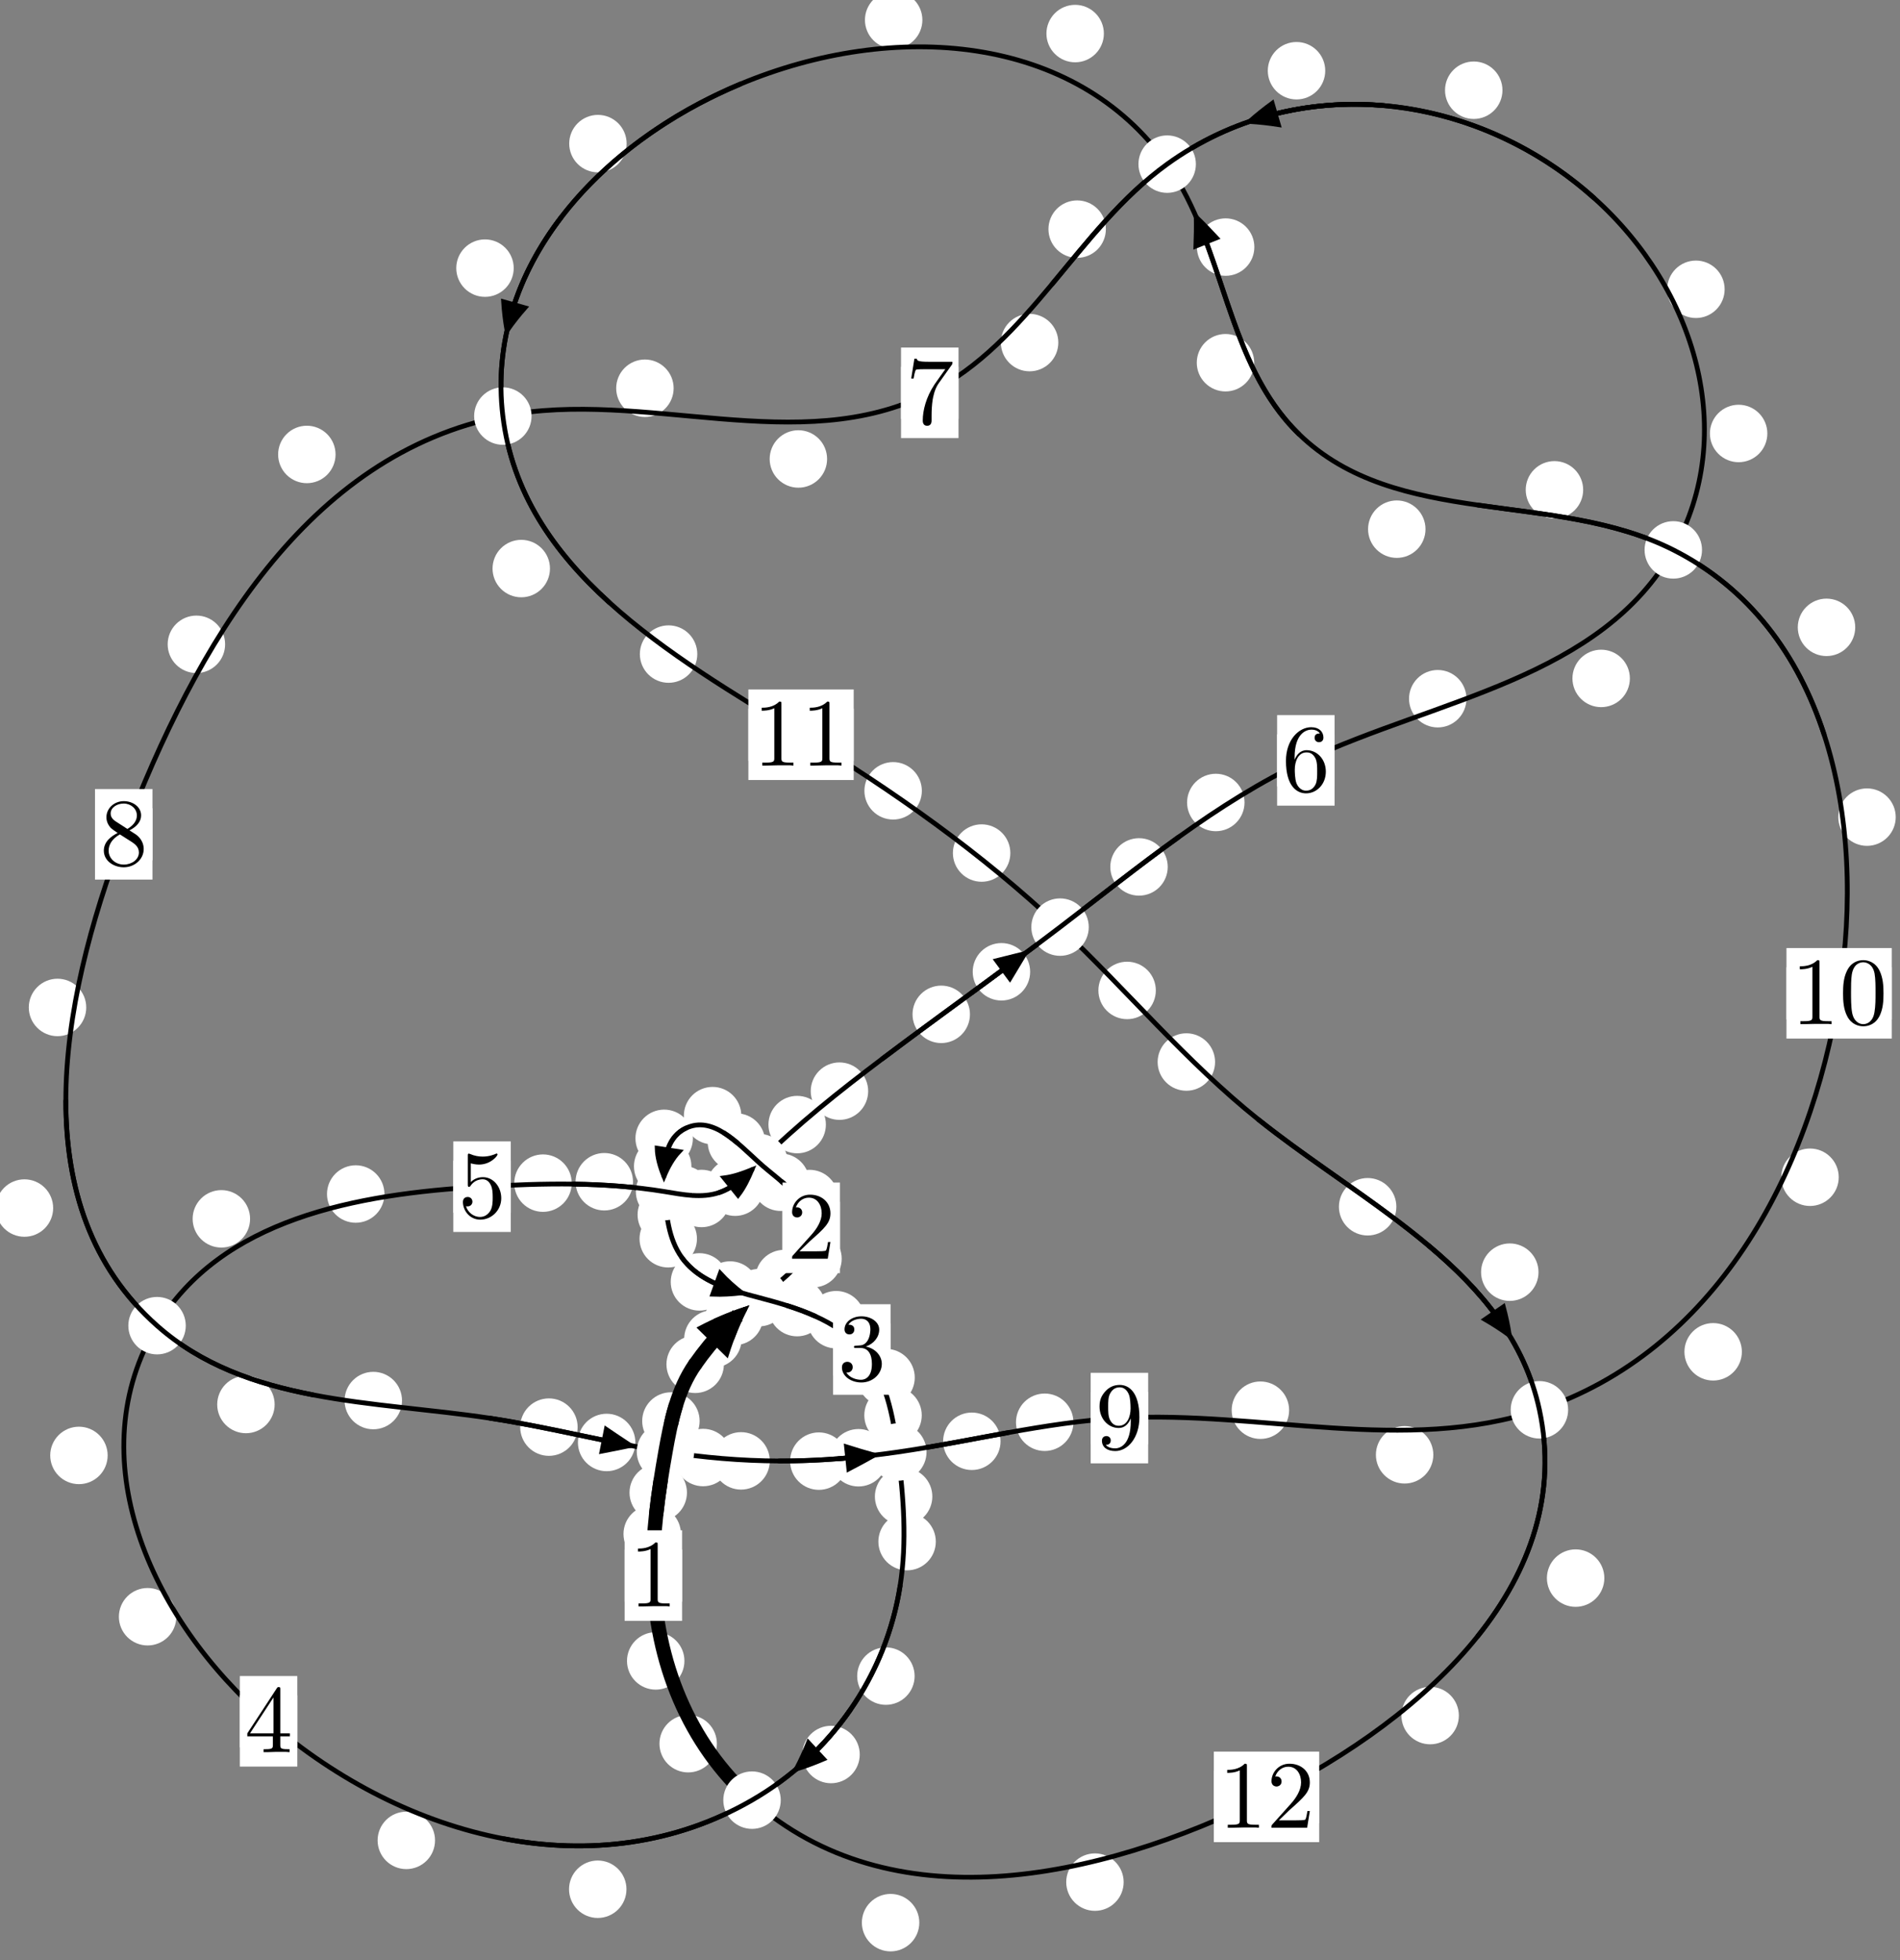 <?xml version="1.0"?>
<!-- Created by MetaPost 1.999 on 2021.07.05:2359 -->
<svg version="1.1" xmlns="http://www.w3.org/2000/svg" xmlns:xlink="http://www.w3.org/1999/xlink" width="197.74" height="203.924" viewBox="0 0 197.74 203.924">
<rect x="0" y="0" width="197.74" height="203.924" fill="#808080" stroke="none"/>
<!-- Original BoundingBox: -79.444809 -68.012833 118.294861 135.910934 -->
  <defs>
    <g transform="scale(0.01,0.01)" id="GLYPHcmr10_48">
      <path style="fill-rule: evenodd;" d="M460 -320C460 -400,455 -480,420 -554C374 -650,292 -666,250 -666C190 -666,117 -640,76 -547C44 -478,39 -400,39 -320C39 -245,43 -155,84 -79C127 2,200 22,249 22C303 22,379 1,423 -94C455 -163,460 -241,460 -320M249 -0C210 -0,151 -25,133 -121C122 -181,122 -273,122 -332C122 -396,122 -462,130 -516C149 -635,224 -644,249 -644C282 -644,348 -626,367 -527C377 -471,377 -395,377 -332C377 -257,377 -189,366 -125C351 -30,294 -0,249 -0"></path>
    </g>
    <g transform="scale(0.01,0.01)" id="GLYPHcmr10_49">
      <path style="fill-rule: evenodd;" d="M294 -640C294 -664,294 -666,271 -666C209 -602,121 -602,89 -602L89 -571C109 -571,168 -571,220 -597L220 -79C220 -43,217 -31,127 -31L95 -31L95 -0L257 -0L130 -3L217 -3L257 -3L297 -3L384 -3L419 -0L419 -31L387 -31C297 -31,294 -42,294 -79"></path>
    </g>
    <g transform="scale(0.01,0.01)" id="GLYPHcmr10_50">
      <path style="fill-rule: evenodd;" d="M127 -77L233 -180C389 -318,449 -372,449 -472C449 -586,359 -666,237 -666C124 -666,50 -574,50 -485C50 -429,100 -429,103 -429C120 -429,155 -441,155 -482C155 -508,137 -534,102 -534C94 -534,92 -534,89 -533C112 -598,166 -635,224 -635C315 -635,358 -554,358 -472C358 -392,308 -313,253 -251L61 -37C50 -26,50 -24,50 -0L421 -0L449 -174L424 -174C419 -144,412 -100,402 -85C395 -77,329 -77,307 -77"></path>
    </g>
    <g transform="scale(0.01,0.01)" id="GLYPHcmr10_51">
      <path style="fill-rule: evenodd;" d="M290 -352C372 -379,430 -449,430 -528C430 -610,342 -666,246 -666C145 -666,69 -606,69 -530C69 -497,91 -478,120 -478C151 -478,171 -500,171 -529C171 -579,124 -579,109 -579C140 -628,206 -641,242 -641C283 -641,338 -619,338 -529C338 -517,336 -459,310 -415C280 -367,246 -364,221 -363C213 -362,189 -360,182 -360C174 -359,167 -358,167 -348C167 -337,174 -337,191 -337L235 -337C317 -337,354 -269,354 -171C354 -35,285 -6,241 -6C198 -6,123 -23,88 -82C123 -77,154 -99,154 -137C154 -173,127 -193,98 -193C74 -193,42 -179,42 -135C42 -44,135 22,244 22C366 22,457 -69,457 -171C457 -253,394 -331,290 -352"></path>
    </g>
    <g transform="scale(0.01,0.01)" id="GLYPHcmr10_52">
      <path style="fill-rule: evenodd;" d="M294 -165L294 -78C294 -42,292 -31,218 -31L197 -31L197 -0L332 -0L238 -3L290 -3L332 -3L374 -3L427 -3L468 -0L468 -31L447 -31C373 -31,371 -42,371 -78L371 -165L471 -165L471 -196L371 -196L371 -651C371 -671,371 -677,355 -677C346 -677,343 -677,335 -665L28 -196L28 -165M300 -196L56 -196L300 -569"></path>
    </g>
    <g transform="scale(0.01,0.01)" id="GLYPHcmr10_53">
      <path style="fill-rule: evenodd;" d="M449 -201C449 -320,367 -420,259 -420C211 -420,168 -404,132 -369L132 -564C152 -558,185 -551,217 -551C340 -551,410 -642,410 -655C410 -661,407 -666,400 -666C399 -666,397 -666,392 -663C372 -654,323 -634,256 -634C216 -634,170 -641,123 -662C115 -665,113 -665,111 -665C101 -665,101 -657,101 -641L101 -345C101 -327,101 -319,115 -319C122 -319,124 -322,128 -328C139 -344,176 -398,257 -398C309 -398,334 -352,342 -334C358 -297,360 -258,360 -208C360 -173,360 -113,336 -71C312 -32,275 -6,229 -6C156 -6,99 -59,82 -118C85 -117,88 -116,99 -116C132 -116,149 -141,149 -165C149 -189,132 -214,99 -214C85 -214,50 -207,50 -161C50 -75,119 22,231 22C347 22,449 -74,449 -201"></path>
    </g>
    <g transform="scale(0.01,0.01)" id="GLYPHcmr10_54">
      <path style="fill-rule: evenodd;" d="M132 -328L132 -352C132 -605,256 -641,307 -641C331 -641,373 -635,395 -601C380 -601,340 -601,340 -556C340 -525,364 -510,386 -510C402 -510,432 -519,432 -558C432 -618,388 -666,305 -666C177 -666,42 -537,42 -316C42 -49,158 22,251 22C362 22,457 -72,457 -204C457 -331,368 -427,257 -427C189 -427,152 -376,132 -328M251 -6C188 -6,158 -66,152 -81C134 -128,134 -208,134 -226C134 -304,166 -404,256 -404C272 -404,318 -404,349 -342C367 -305,367 -254,367 -205C367 -157,367 -107,350 -71C320 -11,274 -6,251 -6"></path>
    </g>
    <g transform="scale(0.01,0.01)" id="GLYPHcmr10_55">
      <path style="fill-rule: evenodd;" d="M476 -609C485 -621,485 -623,485 -644L242 -644C120 -644,118 -657,114 -676L89 -676L56 -470L81 -470C84 -486,93 -549,106 -561C113 -567,191 -567,204 -567L411 -567C400 -551,321 -442,299 -409C209 -274,176 -135,176 -33C176 -23,176 22,222 22C268 22,268 -23,268 -33L268 -84C268 -139,271 -194,279 -248C283 -271,297 -357,341 -419"></path>
    </g>
    <g transform="scale(0.01,0.01)" id="GLYPHcmr10_56">
      <path style="fill-rule: evenodd;" d="M163 -457C117 -487,113 -521,113 -538C113 -599,178 -641,249 -641C322 -641,386 -589,386 -517C386 -460,347 -412,287 -377M309 -362C381 -399,430 -451,430 -517C430 -609,341 -666,250 -666C150 -666,69 -592,69 -499C69 -481,71 -436,113 -389C124 -377,161 -352,186 -335C128 -306,42 -250,42 -151C42 -45,144 22,249 22C362 22,457 -61,457 -168C457 -204,446 -249,408 -291C389 -312,373 -322,309 -362M209 -320L332 -242C360 -223,407 -193,407 -132C407 -58,332 -6,250 -6C164 -6,92 -68,92 -151C92 -209,124 -273,209 -320"></path>
    </g>
    <g transform="scale(0.01,0.01)" id="GLYPHcmr10_57">
      <path style="fill-rule: evenodd;" d="M367 -318L367 -286C367 -52,263 -6,205 -6C188 -6,134 -8,107 -42C151 -42,159 -71,159 -88C159 -119,135 -134,113 -134C97 -134,67 -125,67 -86C67 -19,121 22,206 22C335 22,457 -114,457 -329C457 -598,342 -666,253 -666C198 -666,149 -648,106 -603C65 -558,42 -516,42 -441C42 -316,130 -218,242 -218C303 -218,344 -260,367 -318M243 -241C227 -241,181 -241,150 -304C132 -341,132 -391,132 -440C132 -494,132 -541,153 -578C180 -628,218 -641,253 -641C299 -641,332 -607,349 -562C361 -530,365 -467,365 -421C365 -338,331 -241,243 -241"></path>
    </g>
  </defs>
  <path d="M77.184 139.295C77.184 138.503,76.869 137.742,76.308 137.182C75.748 136.621,74.988 136.306,74.195 136.306C73.402 136.306,72.642 136.621,72.082 137.182C71.521 137.742,71.206 138.503,71.206 139.295C71.206 140.088,71.521 140.848,72.082 141.409C72.642 141.969,73.402 142.284,74.195 142.284C74.988 142.284,75.748 141.969,76.308 141.409C76.869 140.848,77.184 140.088,77.184 139.295Z" style="fill: rgb(100%,100%,100%);stroke: none;"></path>
  <path d="M75.337 141.936C75.337 141.143,75.022 140.383,74.462 139.823C73.901 139.262,73.141 138.947,72.348 138.947C71.556 138.947,70.796 139.262,70.235 139.823C69.675 140.383,69.36 141.143,69.36 141.936C69.36 142.729,69.675 143.489,70.235 144.049C70.796 144.61,71.556 144.925,72.348 144.925C73.141 144.925,73.901 144.61,74.462 144.049C75.022 143.489,75.337 142.729,75.337 141.936Z" style="fill: rgb(100%,100%,100%);stroke: none;"></path>
  <path d="M84.586 133.017C84.586 132.224,84.271 131.464,83.711 130.903C83.15 130.343,82.39 130.028,81.598 130.028C80.805 130.028,80.045 130.343,79.484 130.903C78.924 131.464,78.609 132.224,78.609 133.017C78.609 133.809,78.924 134.57,79.484 135.13C80.045 135.691,80.805 136.005,81.598 136.005C82.39 136.005,83.15 135.691,83.711 135.13C84.271 134.57,84.586 133.809,84.586 133.017Z" style="fill: rgb(100%,100%,100%);stroke: none;"></path>
  <path d="M79.427 136.956C79.427 136.163,79.113 135.403,78.552 134.842C77.992 134.282,77.231 133.967,76.439 133.967C75.646 133.967,74.886 134.282,74.325 134.842C73.765 135.403,73.45 136.163,73.45 136.956C73.45 137.748,73.765 138.508,74.325 139.069C74.886 139.629,75.646 139.944,76.439 139.944C77.231 139.944,77.992 139.629,78.552 139.069C79.113 138.508,79.427 137.748,79.427 136.956Z" style="fill: rgb(100%,100%,100%);stroke: none;"></path>
  <path d="M87.241 124.691C87.241 123.898,86.926 123.138,86.365 122.577C85.805 122.017,85.045 121.702,84.252 121.702C83.459 121.702,82.699 122.017,82.139 122.577C81.578 123.138,81.263 123.898,81.263 124.691C81.263 125.483,81.578 126.243,82.139 126.804C82.699 127.364,83.459 127.679,84.252 127.679C85.045 127.679,85.805 127.364,86.365 126.804C86.926 126.243,87.241 125.483,87.241 124.691Z" style="fill: rgb(100%,100%,100%);stroke: none;"></path>
  <path d="M87.6 130.95C87.6 130.158,87.286 129.398,86.725 128.837C86.165 128.277,85.404 127.962,84.612 127.962C83.819 127.962,83.059 128.277,82.498 128.837C81.938 129.398,81.623 130.158,81.623 130.95C81.623 131.743,81.938 132.503,82.498 133.064C83.059 133.624,83.819 133.939,84.612 133.939C85.404 133.939,86.165 133.624,86.725 133.064C87.286 132.503,87.6 131.743,87.6 130.95Z" style="fill: rgb(100%,100%,100%);stroke: none;"></path>
  <path d="M79.632 118.817C79.632 118.024,79.317 117.264,78.756 116.703C78.196 116.143,77.436 115.828,76.643 115.828C75.85 115.828,75.09 116.143,74.53 116.703C73.969 117.264,73.654 118.024,73.654 118.817C73.654 119.609,73.969 120.369,74.53 120.93C75.09 121.49,75.85 121.805,76.643 121.805C77.436 121.805,78.196 121.49,78.756 120.93C79.317 120.369,79.632 119.609,79.632 118.817Z" style="fill: rgb(100%,100%,100%);stroke: none;"></path>
  <path d="M84.241 122.996C84.241 122.203,83.926 121.443,83.365 120.882C82.805 120.322,82.045 120.007,81.252 120.007C80.459 120.007,79.699 120.322,79.139 120.882C78.578 121.443,78.263 122.203,78.263 122.996C78.263 123.788,78.578 124.548,79.139 125.109C79.699 125.669,80.459 125.984,81.252 125.984C82.045 125.984,82.805 125.669,83.365 125.109C83.926 124.548,84.241 123.788,84.241 122.996Z" style="fill: rgb(100%,100%,100%);stroke: none;"></path>
  <path d="M72.111 118.428C72.111 117.636,71.796 116.875,71.236 116.315C70.675 115.754,69.915 115.439,69.122 115.439C68.33 115.439,67.57 115.754,67.009 116.315C66.449 116.875,66.134 117.636,66.134 118.428C66.134 119.221,66.449 119.981,67.009 120.542C67.57 121.102,68.33 121.417,69.122 121.417C69.915 121.417,70.675 121.102,71.236 120.542C71.796 119.981,72.111 119.221,72.111 118.428Z" style="fill: rgb(100%,100%,100%);stroke: none;"></path>
  <path d="M77.15 116.067C77.15 115.274,76.835 114.514,76.275 113.953C75.714 113.393,74.954 113.078,74.162 113.078C73.369 113.078,72.609 113.393,72.048 113.953C71.488 114.514,71.173 115.274,71.173 116.067C71.173 116.859,71.488 117.619,72.048 118.18C72.609 118.74,73.369 119.055,74.162 119.055C74.954 119.055,75.714 118.74,76.275 118.18C76.835 117.619,77.15 116.859,77.15 116.067Z" style="fill: rgb(100%,100%,100%);stroke: none;"></path>
  <path d="M72.332 126.376C72.332 125.583,72.017 124.823,71.457 124.262C70.896 123.702,70.136 123.387,69.344 123.387C68.551 123.387,67.791 123.702,67.23 124.262C66.67 124.823,66.355 125.583,66.355 126.376C66.355 127.168,66.67 127.928,67.23 128.489C67.791 129.049,68.551 129.364,69.344 129.364C70.136 129.364,70.896 129.049,71.457 128.489C72.017 127.928,72.332 127.168,72.332 126.376Z" style="fill: rgb(100%,100%,100%);stroke: none;"></path>
  <path d="M71.956 121.341C71.956 120.548,71.641 119.788,71.081 119.228C70.52 118.667,69.76 118.352,68.967 118.352C68.175 118.352,67.415 118.667,66.854 119.228C66.294 119.788,65.979 120.548,65.979 121.341C65.979 122.134,66.294 122.894,66.854 123.454C67.415 124.015,68.175 124.33,68.967 124.33C69.76 124.33,70.52 124.015,71.081 123.454C71.641 122.894,71.956 122.134,71.956 121.341Z" style="fill: rgb(100%,100%,100%);stroke: none;"></path>
  <path d="M75.782 133.363C75.782 132.57,75.467 131.81,74.907 131.25C74.346 130.689,73.586 130.374,72.794 130.374C72.001 130.374,71.241 130.689,70.68 131.25C70.12 131.81,69.805 132.57,69.805 133.363C69.805 134.156,70.12 134.916,70.68 135.476C71.241 136.037,72.001 136.352,72.794 136.352C73.586 136.352,74.346 136.037,74.907 135.476C75.467 134.916,75.782 134.156,75.782 133.363Z" style="fill: rgb(100%,100%,100%);stroke: none;"></path>
  <path d="M72.535 128.875C72.535 128.082,72.22 127.322,71.66 126.761C71.099 126.201,70.339 125.886,69.546 125.886C68.754 125.886,67.993 126.201,67.433 126.761C66.872 127.322,66.558 128.082,66.558 128.875C66.558 129.667,66.872 130.428,67.433 130.988C67.993 131.549,68.754 131.863,69.546 131.863C70.339 131.863,71.099 131.549,71.66 130.988C72.22 130.428,72.535 129.667,72.535 128.875Z" style="fill: rgb(100%,100%,100%);stroke: none;"></path>
  <path d="M85.945 136.037C85.945 135.245,85.63 134.484,85.07 133.924C84.509 133.363,83.749 133.049,82.957 133.049C82.164 133.049,81.404 133.363,80.843 133.924C80.283 134.484,79.968 135.245,79.968 136.037C79.968 136.83,80.283 137.59,80.843 138.151C81.404 138.711,82.164 139.026,82.957 139.026C83.749 139.026,84.509 138.711,85.07 138.151C85.63 137.59,85.945 136.83,85.945 136.037Z" style="fill: rgb(100%,100%,100%);stroke: none;"></path>
  <path d="M78.972 134.209C78.972 133.416,78.657 132.656,78.097 132.096C77.536 131.535,76.776 131.22,75.983 131.22C75.191 131.22,74.431 131.535,73.87 132.096C73.31 132.656,72.995 133.416,72.995 134.209C72.995 135.002,73.31 135.762,73.87 136.322C74.431 136.883,75.191 137.198,75.983 137.198C76.776 137.198,77.536 136.883,78.097 136.322C78.657 135.762,78.972 135.002,78.972 134.209Z" style="fill: rgb(100%,100%,100%);stroke: none;"></path>
  <path d="M95.203 143.318C95.203 142.525,94.888 141.765,94.328 141.204C93.767 140.644,93.007 140.329,92.214 140.329C91.422 140.329,90.661 140.644,90.101 141.204C89.541 141.765,89.226 142.525,89.226 143.318C89.226 144.11,89.541 144.87,90.101 145.431C90.661 145.991,91.422 146.306,92.214 146.306C93.007 146.306,93.767 145.991,94.328 145.431C94.888 144.87,95.203 144.11,95.203 143.318Z" style="fill: rgb(100%,100%,100%);stroke: none;"></path>
  <path d="M90.007 137.295C90.007 136.502,89.693 135.742,89.132 135.181C88.572 134.621,87.811 134.306,87.019 134.306C86.226 134.306,85.466 134.621,84.905 135.181C84.345 135.742,84.03 136.502,84.03 137.295C84.03 138.087,84.345 138.848,84.905 139.408C85.466 139.969,86.226 140.284,87.019 140.284C87.811 140.284,88.572 139.969,89.132 139.408C89.693 138.848,90.007 138.087,90.007 137.295Z" style="fill: rgb(100%,100%,100%);stroke: none;"></path>
  <path d="M97.031 155.693C97.031 154.9,96.716 154.14,96.156 153.579C95.595 153.019,94.835 152.704,94.042 152.704C93.25 152.704,92.489 153.019,91.929 153.579C91.368 154.14,91.053 154.9,91.053 155.693C91.053 156.485,91.368 157.245,91.929 157.806C92.489 158.366,93.25 158.681,94.042 158.681C94.835 158.681,95.595 158.366,96.156 157.806C96.716 157.245,97.031 156.485,97.031 155.693Z" style="fill: rgb(100%,100%,100%);stroke: none;"></path>
  <path d="M95.93 147.242C95.93 146.449,95.615 145.689,95.054 145.129C94.494 144.568,93.733 144.253,92.941 144.253C92.148 144.253,91.388 144.568,90.827 145.129C90.267 145.689,89.952 146.449,89.952 147.242C89.952 148.035,90.267 148.795,90.827 149.355C91.388 149.916,92.148 150.231,92.941 150.231C93.733 150.231,94.494 149.916,95.054 149.355C95.615 148.795,95.93 148.035,95.93 147.242Z" style="fill: rgb(100%,100%,100%);stroke: none;"></path>
  <path d="M95.188 174.375C95.188 173.582,94.873 172.822,94.312 172.261C93.752 171.701,92.992 171.386,92.199 171.386C91.406 171.386,90.646 171.701,90.086 172.261C89.525 172.822,89.21 173.582,89.21 174.375C89.21 175.167,89.525 175.928,90.086 176.488C90.646 177.048,91.406 177.363,92.199 177.363C92.992 177.363,93.752 177.048,94.312 176.488C94.873 175.928,95.188 175.167,95.188 174.375Z" style="fill: rgb(100%,100%,100%);stroke: none;"></path>
  <path d="M97.393 160.383C97.393 159.59,97.078 158.83,96.518 158.269C95.957 157.709,95.197 157.394,94.404 157.394C93.612 157.394,92.852 157.709,92.291 158.269C91.731 158.83,91.416 159.59,91.416 160.383C91.416 161.175,91.731 161.936,92.291 162.496C92.852 163.056,93.612 163.371,94.404 163.371C95.197 163.371,95.957 163.056,96.518 162.496C97.078 161.936,97.393 161.175,97.393 160.383Z" style="fill: rgb(100%,100%,100%);stroke: none;"></path>
  <path d="M65.199 196.548C65.199 195.756,64.884 194.996,64.324 194.435C63.763 193.875,63.003 193.56,62.211 193.56C61.418 193.56,60.658 193.875,60.097 194.435C59.537 194.996,59.222 195.756,59.222 196.548C59.222 197.341,59.537 198.101,60.097 198.662C60.658 199.222,61.418 199.537,62.211 199.537C63.003 199.537,63.763 199.222,64.324 198.662C64.884 198.101,65.199 197.341,65.199 196.548Z" style="fill: rgb(100%,100%,100%);stroke: none;"></path>
  <path d="M89.478 182.532C89.478 181.739,89.163 180.979,88.602 180.418C88.042 179.858,87.282 179.543,86.489 179.543C85.696 179.543,84.936 179.858,84.376 180.418C83.815 180.979,83.5 181.739,83.5 182.532C83.5 183.324,83.815 184.084,84.376 184.645C84.936 185.205,85.696 185.52,86.489 185.52C87.282 185.52,88.042 185.205,88.602 184.645C89.163 184.084,89.478 183.324,89.478 182.532Z" style="fill: rgb(100%,100%,100%);stroke: none;"></path>
  <path d="M18.35 168.198C18.35 167.405,18.035 166.645,17.475 166.084C16.914 165.524,16.154 165.209,15.361 165.209C14.569 165.209,13.809 165.524,13.248 166.084C12.688 166.645,12.373 167.405,12.373 168.198C12.373 168.99,12.688 169.75,13.248 170.311C13.809 170.871,14.569 171.186,15.361 171.186C16.154 171.186,16.914 170.871,17.475 170.311C18.035 169.75,18.35 168.99,18.35 168.198Z" style="fill: rgb(100%,100%,100%);stroke: none;"></path>
  <path d="M45.276 191.465C45.276 190.673,44.961 189.913,44.401 189.352C43.84 188.792,43.08 188.477,42.287 188.477C41.495 188.477,40.734 188.792,40.174 189.352C39.614 189.913,39.299 190.673,39.299 191.465C39.299 192.258,39.614 193.018,40.174 193.579C40.734 194.139,41.495 194.454,42.287 194.454C43.08 194.454,43.84 194.139,44.401 193.579C44.961 193.018,45.276 192.258,45.276 191.465Z" style="fill: rgb(100%,100%,100%);stroke: none;"></path>
  <path d="M26.027 126.802C26.027 126.01,25.712 125.25,25.151 124.689C24.591 124.129,23.831 123.814,23.038 123.814C22.245 123.814,21.485 124.129,20.925 124.689C20.364 125.25,20.049 126.01,20.049 126.802C20.049 127.595,20.364 128.355,20.925 128.916C21.485 129.476,22.245 129.791,23.038 129.791C23.831 129.791,24.591 129.476,25.151 128.916C25.712 128.355,26.027 127.595,26.027 126.802Z" style="fill: rgb(100%,100%,100%);stroke: none;"></path>
  <path d="M11.204 151.416C11.204 150.623,10.889 149.863,10.329 149.302C9.768 148.742,9.008 148.427,8.216 148.427C7.423 148.427,6.663 148.742,6.102 149.302C5.542 149.863,5.227 150.623,5.227 151.416C5.227 152.208,5.542 152.969,6.102 153.529C6.663 154.09,7.423 154.404,8.216 154.404C9.008 154.404,9.768 154.09,10.329 153.529C10.889 152.969,11.204 152.208,11.204 151.416Z" style="fill: rgb(100%,100%,100%);stroke: none;"></path>
  <path d="M59.499 123.088C59.499 122.296,59.184 121.535,58.623 120.975C58.063 120.415,57.303 120.1,56.51 120.1C55.717 120.1,54.957 120.415,54.397 120.975C53.836 121.535,53.521 122.296,53.521 123.088C53.521 123.881,53.836 124.641,54.397 125.202C54.957 125.762,55.717 126.077,56.51 126.077C57.303 126.077,58.063 125.762,58.623 125.202C59.184 124.641,59.499 123.881,59.499 123.088Z" style="fill: rgb(100%,100%,100%);stroke: none;"></path>
  <path d="M40.01 124.22C40.01 123.428,39.695 122.668,39.134 122.107C38.574 121.547,37.813 121.232,37.021 121.232C36.228 121.232,35.468 121.547,34.907 122.107C34.347 122.668,34.032 123.428,34.032 124.22C34.032 125.013,34.347 125.773,34.907 126.334C35.468 126.894,36.228 127.209,37.021 127.209C37.813 127.209,38.574 126.894,39.134 126.334C39.695 125.773,40.01 125.013,40.01 124.22Z" style="fill: rgb(100%,100%,100%);stroke: none;"></path>
  <path d="M74.049 124.277C74.049 123.484,73.734 122.724,73.174 122.164C72.613 121.603,71.853 121.288,71.061 121.288C70.268 121.288,69.508 121.603,68.947 122.164C68.387 122.724,68.072 123.484,68.072 124.277C68.072 125.07,68.387 125.83,68.947 126.39C69.508 126.951,70.268 127.266,71.061 127.266C71.853 127.266,72.613 126.951,73.174 126.39C73.734 125.83,74.049 125.07,74.049 124.277Z" style="fill: rgb(100%,100%,100%);stroke: none;"></path>
  <path d="M65.879 122.942C65.879 122.15,65.564 121.39,65.004 120.829C64.443 120.269,63.683 119.954,62.891 119.954C62.098 119.954,61.338 120.269,60.777 120.829C60.217 121.39,59.902 122.15,59.902 122.942C59.902 123.735,60.217 124.495,60.777 125.056C61.338 125.616,62.098 125.931,62.891 125.931C63.683 125.931,64.443 125.616,65.004 125.056C65.564 124.495,65.879 123.735,65.879 122.942Z" style="fill: rgb(100%,100%,100%);stroke: none;"></path>
  <path d="M79.498 123.51C79.498 122.717,79.183 121.957,78.622 121.397C78.062 120.836,77.302 120.521,76.509 120.521C75.716 120.521,74.956 120.836,74.396 121.397C73.835 121.957,73.52 122.717,73.52 123.51C73.52 124.303,73.835 125.063,74.396 125.623C74.956 126.184,75.716 126.499,76.509 126.499C77.302 126.499,78.062 126.184,78.622 125.623C79.183 125.063,79.498 124.303,79.498 123.51Z" style="fill: rgb(100%,100%,100%);stroke: none;"></path>
  <path d="M76 124.685C76 123.893,75.685 123.133,75.125 122.572C74.564 122.012,73.804 121.697,73.011 121.697C72.219 121.697,71.459 122.012,70.898 122.572C70.338 123.133,70.023 123.893,70.023 124.685C70.023 125.478,70.338 126.238,70.898 126.799C71.459 127.359,72.219 127.674,73.011 127.674C73.804 127.674,74.564 127.359,75.125 126.799C75.685 126.238,76 125.478,76 124.685Z" style="fill: rgb(100%,100%,100%);stroke: none;"></path>
  <path d="M85.953 116.997C85.953 116.204,85.638 115.444,85.078 114.884C84.517 114.323,83.757 114.008,82.964 114.008C82.172 114.008,81.411 114.323,80.851 114.884C80.29 115.444,79.975 116.204,79.975 116.997C79.975 117.79,80.29 118.55,80.851 119.11C81.411 119.671,82.172 119.986,82.964 119.986C83.757 119.986,84.517 119.671,85.078 119.11C85.638 118.55,85.953 117.79,85.953 116.997Z" style="fill: rgb(100%,100%,100%);stroke: none;"></path>
  <path d="M80.745 122.195C80.745 121.402,80.43 120.642,79.87 120.082C79.309 119.521,78.549 119.206,77.756 119.206C76.964 119.206,76.203 119.521,75.643 120.082C75.082 120.642,74.767 121.402,74.767 122.195C74.767 122.988,75.082 123.748,75.643 124.308C76.203 124.869,76.964 125.184,77.756 125.184C78.549 125.184,79.309 124.869,79.87 124.308C80.43 123.748,80.745 122.988,80.745 122.195Z" style="fill: rgb(100%,100%,100%);stroke: none;"></path>
  <path d="M100.947 105.528C100.947 104.735,100.632 103.975,100.072 103.414C99.511 102.854,98.751 102.539,97.958 102.539C97.166 102.539,96.405 102.854,95.845 103.414C95.284 103.975,94.97 104.735,94.97 105.528C94.97 106.32,95.284 107.081,95.845 107.641C96.405 108.202,97.166 108.517,97.958 108.517C98.751 108.517,99.511 108.202,100.072 107.641C100.632 107.081,100.947 106.32,100.947 105.528Z" style="fill: rgb(100%,100%,100%);stroke: none;"></path>
  <path d="M90.354 113.518C90.354 112.725,90.039 111.965,89.478 111.405C88.918 110.844,88.158 110.529,87.365 110.529C86.572 110.529,85.812 110.844,85.252 111.405C84.691 111.965,84.376 112.725,84.376 113.518C84.376 114.311,84.691 115.071,85.252 115.631C85.812 116.192,86.572 116.507,87.365 116.507C88.158 116.507,88.918 116.192,89.478 115.631C90.039 115.071,90.354 114.311,90.354 113.518Z" style="fill: rgb(100%,100%,100%);stroke: none;"></path>
  <path d="M121.531 90.19C121.531 89.398,121.216 88.638,120.656 88.077C120.095 87.517,119.335 87.202,118.543 87.202C117.75 87.202,116.99 87.517,116.429 88.077C115.869 88.638,115.554 89.398,115.554 90.19C115.554 90.983,115.869 91.743,116.429 92.304C116.99 92.864,117.75 93.179,118.543 93.179C119.335 93.179,120.095 92.864,120.656 92.304C121.216 91.743,121.531 90.983,121.531 90.19Z" style="fill: rgb(100%,100%,100%);stroke: none;"></path>
  <path d="M107.212 101.1C107.212 100.308,106.897 99.547,106.336 98.987C105.776 98.427,105.016 98.112,104.223 98.112C103.43 98.112,102.67 98.427,102.11 98.987C101.549 99.547,101.234 100.308,101.234 101.1C101.234 101.893,101.549 102.653,102.11 103.214C102.67 103.774,103.43 104.089,104.223 104.089C105.016 104.089,105.776 103.774,106.336 103.214C106.897 102.653,107.212 101.893,107.212 101.1Z" style="fill: rgb(100%,100%,100%);stroke: none;"></path>
  <path d="M152.62 72.69C152.62 71.898,152.305 71.138,151.745 70.577C151.185 70.017,150.424 69.702,149.632 69.702C148.839 69.702,148.079 70.017,147.518 70.577C146.958 71.138,146.643 71.898,146.643 72.69C146.643 73.483,146.958 74.243,147.518 74.804C148.079 75.364,148.839 75.679,149.632 75.679C150.424 75.679,151.185 75.364,151.745 74.804C152.305 74.243,152.62 73.483,152.62 72.69Z" style="fill: rgb(100%,100%,100%);stroke: none;"></path>
  <path d="M129.522 83.487C129.522 82.694,129.207 81.934,128.646 81.374C128.086 80.813,127.326 80.498,126.533 80.498C125.74 80.498,124.98 80.813,124.42 81.374C123.859 81.934,123.544 82.694,123.544 83.487C123.544 84.28,123.859 85.04,124.42 85.6C124.98 86.161,125.74 86.476,126.533 86.476C127.326 86.476,128.086 86.161,128.646 85.6C129.207 85.04,129.522 84.28,129.522 83.487Z" style="fill: rgb(100%,100%,100%);stroke: none;"></path>
  <path d="M183.934 45.097C183.934 44.305,183.619 43.544,183.059 42.984C182.498 42.424,181.738 42.109,180.945 42.109C180.153 42.109,179.393 42.424,178.832 42.984C178.272 43.544,177.957 44.305,177.957 45.097C177.957 45.89,178.272 46.65,178.832 47.211C179.393 47.771,180.153 48.086,180.945 48.086C181.738 48.086,182.498 47.771,183.059 47.211C183.619 46.65,183.934 45.89,183.934 45.097Z" style="fill: rgb(100%,100%,100%);stroke: none;"></path>
  <path d="M169.627 70.58C169.627 69.787,169.312 69.027,168.752 68.466C168.191 67.906,167.431 67.591,166.639 67.591C165.846 67.591,165.086 67.906,164.525 68.466C163.965 69.027,163.65 69.787,163.65 70.58C163.65 71.372,163.965 72.133,164.525 72.693C165.086 73.254,165.846 73.569,166.639 73.569C167.431 73.569,168.191 73.254,168.752 72.693C169.312 72.133,169.627 71.372,169.627 70.58Z" style="fill: rgb(100%,100%,100%);stroke: none;"></path>
  <path d="M156.367 9.386C156.367 8.593,156.052 7.833,155.491 7.273C154.931 6.712,154.17 6.397,153.378 6.397C152.585 6.397,151.825 6.712,151.264 7.273C150.704 7.833,150.389 8.593,150.389 9.386C150.389 10.179,150.704 10.939,151.264 11.499C151.825 12.06,152.585 12.375,153.378 12.375C154.17 12.375,154.931 12.06,155.491 11.499C156.052 10.939,156.367 10.179,156.367 9.386Z" style="fill: rgb(100%,100%,100%);stroke: none;"></path>
  <path d="M179.489 30.096C179.489 29.304,179.175 28.544,178.614 27.983C178.054 27.423,177.293 27.108,176.501 27.108C175.708 27.108,174.948 27.423,174.387 27.983C173.827 28.544,173.512 29.304,173.512 30.096C173.512 30.889,173.827 31.649,174.387 32.21C174.948 32.77,175.708 33.085,176.501 33.085C177.293 33.085,178.054 32.77,178.614 32.21C179.175 31.649,179.489 30.889,179.489 30.096Z" style="fill: rgb(100%,100%,100%);stroke: none;"></path>
  <path d="M115.092 23.839C115.092 23.046,114.777 22.286,114.217 21.725C113.656 21.165,112.896 20.85,112.103 20.85C111.311 20.85,110.551 21.165,109.99 21.725C109.43 22.286,109.115 23.046,109.115 23.839C109.115 24.631,109.43 25.391,109.99 25.952C110.551 26.512,111.311 26.827,112.103 26.827C112.896 26.827,113.656 26.512,114.217 25.952C114.777 25.391,115.092 24.631,115.092 23.839Z" style="fill: rgb(100%,100%,100%);stroke: none;"></path>
  <path d="M137.922 7.357C137.922 6.565,137.607 5.805,137.046 5.244C136.486 4.684,135.726 4.369,134.933 4.369C134.14 4.369,133.38 4.684,132.82 5.244C132.259 5.805,131.944 6.565,131.944 7.357C131.944 8.15,132.259 8.91,132.82 9.471C133.38 10.031,134.14 10.346,134.933 10.346C135.726 10.346,136.486 10.031,137.046 9.471C137.607 8.91,137.922 8.15,137.922 7.357Z" style="fill: rgb(100%,100%,100%);stroke: none;"></path>
  <path d="M86.079 47.749C86.079 46.956,85.764 46.196,85.204 45.636C84.643 45.075,83.883 44.76,83.091 44.76C82.298 44.76,81.538 45.075,80.977 45.636C80.417 46.196,80.102 46.956,80.102 47.749C80.102 48.542,80.417 49.302,80.977 49.862C81.538 50.423,82.298 50.738,83.091 50.738C83.883 50.738,84.643 50.423,85.204 49.862C85.764 49.302,86.079 48.542,86.079 47.749Z" style="fill: rgb(100%,100%,100%);stroke: none;"></path>
  <path d="M110.143 35.641C110.143 34.848,109.828 34.088,109.267 33.528C108.707 32.967,107.947 32.652,107.154 32.652C106.361 32.652,105.601 32.967,105.041 33.528C104.48 34.088,104.165 34.848,104.165 35.641C104.165 36.434,104.48 37.194,105.041 37.754C105.601 38.315,106.361 38.63,107.154 38.63C107.947 38.63,108.707 38.315,109.267 37.754C109.828 37.194,110.143 36.434,110.143 35.641Z" style="fill: rgb(100%,100%,100%);stroke: none;"></path>
  <path d="M34.923 47.28C34.923 46.488,34.608 45.727,34.048 45.167C33.487 44.606,32.727 44.291,31.934 44.291C31.142 44.291,30.382 44.606,29.821 45.167C29.261 45.727,28.946 46.488,28.946 47.28C28.946 48.073,29.261 48.833,29.821 49.394C30.382 49.954,31.142 50.269,31.934 50.269C32.727 50.269,33.487 49.954,34.048 49.394C34.608 48.833,34.923 48.073,34.923 47.28Z" style="fill: rgb(100%,100%,100%);stroke: none;"></path>
  <path d="M70.108 40.391C70.108 39.598,69.793 38.838,69.232 38.278C68.672 37.717,67.912 37.402,67.119 37.402C66.326 37.402,65.566 37.717,65.006 38.278C64.445 38.838,64.13 39.598,64.13 40.391C64.13 41.184,64.445 41.944,65.006 42.504C65.566 43.065,66.326 43.38,67.119 43.38C67.912 43.38,68.672 43.065,69.232 42.504C69.793 41.944,70.108 41.184,70.108 40.391Z" style="fill: rgb(100%,100%,100%);stroke: none;"></path>
  <path d="M8.975 104.811C8.975 104.018,8.66 103.258,8.099 102.698C7.539 102.137,6.779 101.822,5.986 101.822C5.193 101.822,4.433 102.137,3.873 102.698C3.312 103.258,2.997 104.018,2.997 104.811C2.997 105.604,3.312 106.364,3.873 106.924C4.433 107.485,5.193 107.8,5.986 107.8C6.779 107.8,7.539 107.485,8.099 106.924C8.66 106.364,8.975 105.604,8.975 104.811Z" style="fill: rgb(100%,100%,100%);stroke: none;"></path>
  <path d="M23.428 67.031C23.428 66.238,23.113 65.478,22.552 64.917C21.992 64.357,21.232 64.042,20.439 64.042C19.646 64.042,18.886 64.357,18.326 64.917C17.765 65.478,17.45 66.238,17.45 67.031C17.45 67.823,17.765 68.584,18.326 69.144C18.886 69.705,19.646 70.02,20.439 70.02C21.232 70.02,21.992 69.705,22.552 69.144C23.113 68.584,23.428 67.823,23.428 67.031Z" style="fill: rgb(100%,100%,100%);stroke: none;"></path>
  <path d="M28.583 146.118C28.583 145.325,28.268 144.565,27.708 144.004C27.148 143.444,26.387 143.129,25.595 143.129C24.802 143.129,24.042 143.444,23.481 144.004C22.921 144.565,22.606 145.325,22.606 146.118C22.606 146.91,22.921 147.67,23.481 148.231C24.042 148.791,24.802 149.106,25.595 149.106C26.387 149.106,27.148 148.791,27.708 148.231C28.268 147.67,28.583 146.91,28.583 146.118Z" style="fill: rgb(100%,100%,100%);stroke: none;"></path>
  <path d="M5.533 125.681C5.533 124.888,5.218 124.128,4.657 123.567C4.097 123.007,3.337 122.692,2.544 122.692C1.751 122.692,0.991 123.007,0.431 123.567C-0.13 124.128,-0.445 124.888,-0.445 125.681C-0.445 126.473,-0.13 127.233,0.431 127.794C0.991 128.354,1.751 128.669,2.544 128.669C3.337 128.669,4.097 128.354,4.657 127.794C5.218 127.233,5.533 126.473,5.533 125.681Z" style="fill: rgb(100%,100%,100%);stroke: none;"></path>
  <path d="M60.117 148.471C60.117 147.679,59.802 146.918,59.241 146.358C58.681 145.797,57.921 145.483,57.128 145.483C56.335 145.483,55.575 145.797,55.015 146.358C54.454 146.918,54.139 147.679,54.139 148.471C54.139 149.264,54.454 150.024,55.015 150.585C55.575 151.145,56.335 151.46,57.128 151.46C57.921 151.46,58.681 151.145,59.241 150.585C59.802 150.024,60.117 149.264,60.117 148.471Z" style="fill: rgb(100%,100%,100%);stroke: none;"></path>
  <path d="M41.839 145.708C41.839 144.915,41.524 144.155,40.964 143.594C40.403 143.034,39.643 142.719,38.851 142.719C38.058 142.719,37.298 143.034,36.737 143.594C36.177 144.155,35.862 144.915,35.862 145.708C35.862 146.5,36.177 147.26,36.737 147.821C37.298 148.381,38.058 148.696,38.851 148.696C39.643 148.696,40.403 148.381,40.964 147.821C41.524 147.26,41.839 146.5,41.839 145.708Z" style="fill: rgb(100%,100%,100%);stroke: none;"></path>
  <path d="M76.162 151.635C76.162 150.842,75.847 150.082,75.286 149.521C74.726 148.961,73.966 148.646,73.173 148.646C72.38 148.646,71.62 148.961,71.06 149.521C70.499 150.082,70.184 150.842,70.184 151.635C70.184 152.427,70.499 153.188,71.06 153.748C71.62 154.309,72.38 154.623,73.173 154.623C73.966 154.623,74.726 154.309,75.286 153.748C75.847 153.188,76.162 152.427,76.162 151.635Z" style="fill: rgb(100%,100%,100%);stroke: none;"></path>
  <path d="M66.124 150.068C66.124 149.275,65.809 148.515,65.249 147.954C64.688 147.394,63.928 147.079,63.136 147.079C62.343 147.079,61.583 147.394,61.022 147.954C60.462 148.515,60.147 149.275,60.147 150.068C60.147 150.86,60.462 151.621,61.022 152.181C61.583 152.742,62.343 153.057,63.136 153.057C63.928 153.057,64.688 152.742,65.249 152.181C65.809 151.621,66.124 150.86,66.124 150.068Z" style="fill: rgb(100%,100%,100%);stroke: none;"></path>
  <path d="M88.21 152.009C88.21 151.216,87.895 150.456,87.334 149.895C86.774 149.335,86.013 149.02,85.221 149.02C84.428 149.02,83.668 149.335,83.107 149.895C82.547 150.456,82.232 151.216,82.232 152.009C82.232 152.801,82.547 153.562,83.107 154.122C83.668 154.683,84.428 154.998,85.221 154.998C86.013 154.998,86.774 154.683,87.334 154.122C87.895 153.562,88.21 152.801,88.21 152.009Z" style="fill: rgb(100%,100%,100%);stroke: none;"></path>
  <path d="M80.113 151.982C80.113 151.19,79.798 150.43,79.238 149.869C78.677 149.309,77.917 148.994,77.124 148.994C76.332 148.994,75.572 149.309,75.011 149.869C74.451 150.43,74.136 151.19,74.136 151.982C74.136 152.775,74.451 153.535,75.011 154.096C75.572 154.656,76.332 154.971,77.124 154.971C77.917 154.971,78.677 154.656,79.238 154.096C79.798 153.535,80.113 152.775,80.113 151.982Z" style="fill: rgb(100%,100%,100%);stroke: none;"></path>
  <path d="M104.131 149.944C104.131 149.151,103.816 148.391,103.256 147.831C102.695 147.27,101.935 146.955,101.142 146.955C100.35 146.955,99.589 147.27,99.029 147.831C98.469 148.391,98.154 149.151,98.154 149.944C98.154 150.737,98.469 151.497,99.029 152.057C99.589 152.618,100.35 152.933,101.142 152.933C101.935 152.933,102.695 152.618,103.256 152.057C103.816 151.497,104.131 150.737,104.131 149.944Z" style="fill: rgb(100%,100%,100%);stroke: none;"></path>
  <path d="M92.336 151.657C92.336 150.865,92.021 150.104,91.46 149.544C90.9 148.983,90.139 148.669,89.347 148.669C88.554 148.669,87.794 148.983,87.233 149.544C86.673 150.104,86.358 150.865,86.358 151.657C86.358 152.45,86.673 153.21,87.233 153.771C87.794 154.331,88.554 154.646,89.347 154.646C90.139 154.646,90.9 154.331,91.46 153.771C92.021 153.21,92.336 152.45,92.336 151.657Z" style="fill: rgb(100%,100%,100%);stroke: none;"></path>
  <path d="M134.164 146.711C134.164 145.918,133.849 145.158,133.288 144.598C132.728 144.037,131.968 143.722,131.175 143.722C130.382 143.722,129.622 144.037,129.062 144.598C128.501 145.158,128.186 145.918,128.186 146.711C128.186 147.504,128.501 148.264,129.062 148.824C129.622 149.385,130.382 149.7,131.175 149.7C131.968 149.7,132.728 149.385,133.288 148.824C133.849 148.264,134.164 147.504,134.164 146.711Z" style="fill: rgb(100%,100%,100%);stroke: none;"></path>
  <path d="M111.715 147.966C111.715 147.173,111.4 146.413,110.839 145.852C110.279 145.292,109.518 144.977,108.726 144.977C107.933 144.977,107.173 145.292,106.612 145.852C106.052 146.413,105.737 147.173,105.737 147.966C105.737 148.758,106.052 149.519,106.612 150.079C107.173 150.639,107.933 150.954,108.726 150.954C109.518 150.954,110.279 150.639,110.839 150.079C111.4 149.519,111.715 148.758,111.715 147.966Z" style="fill: rgb(100%,100%,100%);stroke: none;"></path>
  <path d="M181.283 140.636C181.283 139.843,180.968 139.083,180.407 138.523C179.847 137.962,179.087 137.647,178.294 137.647C177.501 137.647,176.741 137.962,176.181 138.523C175.62 139.083,175.305 139.843,175.305 140.636C175.305 141.429,175.62 142.189,176.181 142.749C176.741 143.31,177.501 143.625,178.294 143.625C179.087 143.625,179.847 143.31,180.407 142.749C180.968 142.189,181.283 141.429,181.283 140.636Z" style="fill: rgb(100%,100%,100%);stroke: none;"></path>
  <path d="M149.172 151.351C149.172 150.559,148.857 149.798,148.297 149.238C147.736 148.677,146.976 148.363,146.183 148.363C145.391 148.363,144.63 148.677,144.07 149.238C143.509 149.798,143.195 150.559,143.195 151.351C143.195 152.144,143.509 152.904,144.07 153.465C144.63 154.025,145.391 154.34,146.183 154.34C146.976 154.34,147.736 154.025,148.297 153.465C148.857 152.904,149.172 152.144,149.172 151.351Z" style="fill: rgb(100%,100%,100%);stroke: none;"></path>
  <path d="M197.295 85.01C197.295 84.218,196.98 83.458,196.419 82.897C195.859 82.337,195.099 82.022,194.306 82.022C193.513 82.022,192.753 82.337,192.193 82.897C191.632 83.458,191.317 84.218,191.317 85.01C191.317 85.803,191.632 86.563,192.193 87.124C192.753 87.684,193.513 87.999,194.306 87.999C195.099 87.999,195.859 87.684,196.419 87.124C196.98 86.563,197.295 85.803,197.295 85.01Z" style="fill: rgb(100%,100%,100%);stroke: none;"></path>
  <path d="M191.364 122.475C191.364 121.682,191.049 120.922,190.488 120.362C189.928 119.801,189.168 119.486,188.375 119.486C187.582 119.486,186.822 119.801,186.262 120.362C185.701 120.922,185.386 121.682,185.386 122.475C185.386 123.268,185.701 124.028,186.262 124.588C186.822 125.149,187.582 125.464,188.375 125.464C189.168 125.464,189.928 125.149,190.488 124.588C191.049 124.028,191.364 123.268,191.364 122.475Z" style="fill: rgb(100%,100%,100%);stroke: none;"></path>
  <path d="M164.766 50.959C164.766 50.167,164.451 49.407,163.89 48.846C163.33 48.286,162.57 47.971,161.777 47.971C160.984 47.971,160.224 48.286,159.664 48.846C159.103 49.407,158.788 50.167,158.788 50.959C158.788 51.752,159.103 52.512,159.664 53.073C160.224 53.633,160.984 53.948,161.777 53.948C162.57 53.948,163.33 53.633,163.89 53.073C164.451 52.512,164.766 51.752,164.766 50.959Z" style="fill: rgb(100%,100%,100%);stroke: none;"></path>
  <path d="M193.08 65.266C193.08 64.473,192.765 63.713,192.205 63.153C191.644 62.592,190.884 62.277,190.091 62.277C189.299 62.277,188.538 62.592,187.978 63.153C187.417 63.713,187.102 64.473,187.102 65.266C187.102 66.059,187.417 66.819,187.978 67.379C188.538 67.94,189.299 68.255,190.091 68.255C190.884 68.255,191.644 67.94,192.205 67.379C192.765 66.819,193.08 66.059,193.08 65.266Z" style="fill: rgb(100%,100%,100%);stroke: none;"></path>
  <path d="M130.53 37.735C130.53 36.943,130.215 36.183,129.655 35.622C129.094 35.062,128.334 34.747,127.541 34.747C126.749 34.747,125.989 35.062,125.428 35.622C124.868 36.183,124.553 36.943,124.553 37.735C124.553 38.528,124.868 39.288,125.428 39.849C125.989 40.409,126.749 40.724,127.541 40.724C128.334 40.724,129.094 40.409,129.655 39.849C130.215 39.288,130.53 38.528,130.53 37.735Z" style="fill: rgb(100%,100%,100%);stroke: none;"></path>
  <path d="M148.357 55.052C148.357 54.259,148.042 53.499,147.481 52.939C146.921 52.378,146.161 52.063,145.368 52.063C144.575 52.063,143.815 52.378,143.255 52.939C142.694 53.499,142.379 54.259,142.379 55.052C142.379 55.845,142.694 56.605,143.255 57.165C143.815 57.726,144.575 58.041,145.368 58.041C146.161 58.041,146.921 57.726,147.481 57.165C148.042 56.605,148.357 55.845,148.357 55.052Z" style="fill: rgb(100%,100%,100%);stroke: none;"></path>
  <path d="M114.884 3.493C114.884 2.7,114.569 1.94,114.008 1.38C113.448 0.819,112.688 0.504,111.895 0.504C111.102 0.504,110.342 0.819,109.782 1.38C109.221 1.94,108.906 2.7,108.906 3.493C108.906 4.286,109.221 5.046,109.782 5.606C110.342 6.167,111.102 6.482,111.895 6.482C112.688 6.482,113.448 6.167,114.008 5.606C114.569 5.046,114.884 4.286,114.884 3.493Z" style="fill: rgb(100%,100%,100%);stroke: none;"></path>
  <path d="M130.545 25.706C130.545 24.913,130.23 24.153,129.669 23.592C129.109 23.032,128.348 22.717,127.556 22.717C126.763 22.717,126.003 23.032,125.442 23.592C124.882 24.153,124.567 24.913,124.567 25.706C124.567 26.498,124.882 27.259,125.442 27.819C126.003 28.379,126.763 28.694,127.556 28.694C128.348 28.694,129.109 28.379,129.669 27.819C130.23 27.259,130.545 26.498,130.545 25.706Z" style="fill: rgb(100%,100%,100%);stroke: none;"></path>
  <path d="M65.217 14.941C65.217 14.148,64.902 13.388,64.342 12.827C63.781 12.267,63.021 11.952,62.229 11.952C61.436 11.952,60.676 12.267,60.115 12.827C59.555 13.388,59.24 14.148,59.24 14.941C59.24 15.733,59.555 16.493,60.115 17.054C60.676 17.614,61.436 17.929,62.229 17.929C63.021 17.929,63.781 17.614,64.342 17.054C64.902 16.493,65.217 15.733,65.217 14.941Z" style="fill: rgb(100%,100%,100%);stroke: none;"></path>
  <path d="M95.995 2.078C95.995 1.285,95.68 0.525,95.12 -0.036C94.559 -0.596,93.799 -0.911,93.006 -0.911C92.214 -0.911,91.453 -0.596,90.893 -0.036C90.332 0.525,90.018 1.285,90.018 2.078C90.018 2.87,90.332 3.631,90.893 4.191C91.453 4.752,92.214 5.067,93.006 5.067C93.799 5.067,94.559 4.752,95.12 4.191C95.68 3.631,95.995 2.87,95.995 2.078Z" style="fill: rgb(100%,100%,100%);stroke: none;"></path>
  <path d="M57.238 59.151C57.238 58.358,56.923 57.598,56.363 57.038C55.803 56.477,55.042 56.162,54.25 56.162C53.457 56.162,52.697 56.477,52.136 57.038C51.576 57.598,51.261 58.358,51.261 59.151C51.261 59.944,51.576 60.704,52.136 61.264C52.697 61.825,53.457 62.14,54.25 62.14C55.042 62.14,55.803 61.825,56.363 61.264C56.923 60.704,57.238 59.944,57.238 59.151Z" style="fill: rgb(100%,100%,100%);stroke: none;"></path>
  <path d="M53.464 27.896C53.464 27.103,53.149 26.343,52.588 25.782C52.028 25.222,51.268 24.907,50.475 24.907C49.682 24.907,48.922 25.222,48.362 25.782C47.801 26.343,47.486 27.103,47.486 27.896C47.486 28.688,47.801 29.448,48.362 30.009C48.922 30.569,49.682 30.884,50.475 30.884C51.268 30.884,52.028 30.569,52.588 30.009C53.149 29.448,53.464 28.688,53.464 27.896Z" style="fill: rgb(100%,100%,100%);stroke: none;"></path>
  <path d="M95.94 82.273C95.94 81.48,95.625 80.72,95.064 80.16C94.504 79.599,93.744 79.284,92.951 79.284C92.158 79.284,91.398 79.599,90.838 80.16C90.277 80.72,89.962 81.48,89.962 82.273C89.962 83.066,90.277 83.826,90.838 84.386C91.398 84.947,92.158 85.262,92.951 85.262C93.744 85.262,94.504 84.947,95.064 84.386C95.625 83.826,95.94 83.066,95.94 82.273Z" style="fill: rgb(100%,100%,100%);stroke: none;"></path>
  <path d="M72.57 68.048C72.57 67.255,72.255 66.495,71.694 65.934C71.134 65.374,70.374 65.059,69.581 65.059C68.788 65.059,68.028 65.374,67.468 65.934C66.907 66.495,66.592 67.255,66.592 68.048C66.592 68.84,66.907 69.6,67.468 70.161C68.028 70.721,68.788 71.036,69.581 71.036C70.374 71.036,71.134 70.721,71.694 70.161C72.255 69.6,72.57 68.84,72.57 68.048Z" style="fill: rgb(100%,100%,100%);stroke: none;"></path>
  <path d="M120.291 103.04C120.291 102.248,119.977 101.487,119.416 100.927C118.856 100.367,118.095 100.052,117.303 100.052C116.51 100.052,115.75 100.367,115.189 100.927C114.629 101.487,114.314 102.248,114.314 103.04C114.314 103.833,114.629 104.593,115.189 105.154C115.75 105.714,116.51 106.029,117.303 106.029C118.095 106.029,118.856 105.714,119.416 105.154C119.977 104.593,120.291 103.833,120.291 103.04Z" style="fill: rgb(100%,100%,100%);stroke: none;"></path>
  <path d="M105.15 88.748C105.15 87.955,104.835 87.195,104.274 86.634C103.714 86.074,102.954 85.759,102.161 85.759C101.368 85.759,100.608 86.074,100.048 86.634C99.487 87.195,99.172 87.955,99.172 88.748C99.172 89.54,99.487 90.3,100.048 90.861C100.608 91.421,101.368 91.736,102.161 91.736C102.954 91.736,103.714 91.421,104.274 90.861C104.835 90.3,105.15 89.54,105.15 88.748Z" style="fill: rgb(100%,100%,100%);stroke: none;"></path>
  <path d="M145.325 125.545C145.325 124.752,145.01 123.992,144.449 123.432C143.889 122.871,143.129 122.556,142.336 122.556C141.543 122.556,140.783 122.871,140.223 123.432C139.662 123.992,139.347 124.752,139.347 125.545C139.347 126.338,139.662 127.098,140.223 127.658C140.783 128.219,141.543 128.534,142.336 128.534C143.129 128.534,143.889 128.219,144.449 127.658C145.01 127.098,145.325 126.338,145.325 125.545Z" style="fill: rgb(100%,100%,100%);stroke: none;"></path>
  <path d="M126.458 110.488C126.458 109.695,126.143 108.935,125.582 108.375C125.022 107.814,124.262 107.499,123.469 107.499C122.676 107.499,121.916 107.814,121.356 108.375C120.795 108.935,120.48 109.695,120.48 110.488C120.48 111.281,120.795 112.041,121.356 112.601C121.916 113.162,122.676 113.477,123.469 113.477C124.262 113.477,125.022 113.162,125.582 112.601C126.143 112.041,126.458 111.281,126.458 110.488Z" style="fill: rgb(100%,100%,100%);stroke: none;"></path>
  <path d="M166.97 164.179C166.97 163.386,166.655 162.626,166.094 162.066C165.534 161.505,164.774 161.19,163.981 161.19C163.188 161.19,162.428 161.505,161.868 162.066C161.307 162.626,160.992 163.386,160.992 164.179C160.992 164.972,161.307 165.732,161.868 166.292C162.428 166.853,163.188 167.168,163.981 167.168C164.774 167.168,165.534 166.853,166.094 166.292C166.655 165.732,166.97 164.972,166.97 164.179Z" style="fill: rgb(100%,100%,100%);stroke: none;"></path>
  <path d="M160.119 132.35C160.119 131.557,159.804 130.797,159.244 130.237C158.683 129.676,157.923 129.361,157.13 129.361C156.338 129.361,155.577 129.676,155.017 130.237C154.456 130.797,154.141 131.557,154.141 132.35C154.141 133.143,154.456 133.903,155.017 134.463C155.577 135.024,156.338 135.339,157.13 135.339C157.923 135.339,158.683 135.024,159.244 134.463C159.804 133.903,160.119 133.143,160.119 132.35Z" style="fill: rgb(100%,100%,100%);stroke: none;"></path>
  <path d="M116.943 195.807C116.943 195.015,116.628 194.255,116.068 193.694C115.507 193.134,114.747 192.819,113.954 192.819C113.162 192.819,112.402 193.134,111.841 193.694C111.281 194.255,110.966 195.015,110.966 195.807C110.966 196.6,111.281 197.36,111.841 197.921C112.402 198.481,113.162 198.796,113.954 198.796C114.747 198.796,115.507 198.481,116.068 197.921C116.628 197.36,116.943 196.6,116.943 195.807Z" style="fill: rgb(100%,100%,100%);stroke: none;"></path>
  <path d="M151.829 178.481C151.829 177.689,151.515 176.929,150.954 176.368C150.394 175.808,149.633 175.493,148.841 175.493C148.048 175.493,147.288 175.808,146.727 176.368C146.167 176.929,145.852 177.689,145.852 178.481C145.852 179.274,146.167 180.034,146.727 180.595C147.288 181.155,148.048 181.47,148.841 181.47C149.633 181.47,150.394 181.155,150.954 180.595C151.515 180.034,151.829 179.274,151.829 178.481Z" style="fill: rgb(100%,100%,100%);stroke: none;"></path>
  <path d="M74.609 181.406C74.609 180.613,74.294 179.853,73.734 179.292C73.173 178.732,72.413 178.417,71.62 178.417C70.828 178.417,70.068 178.732,69.507 179.292C68.947 179.853,68.632 180.613,68.632 181.406C68.632 182.198,68.947 182.959,69.507 183.519C70.068 184.08,70.828 184.395,71.62 184.395C72.413 184.395,73.173 184.08,73.734 183.519C74.294 182.959,74.609 182.198,74.609 181.406Z" style="fill: rgb(100%,100%,100%);stroke: none;"></path>
  <path d="M95.676 200.024C95.676 199.231,95.361 198.471,94.8 197.911C94.24 197.35,93.48 197.035,92.687 197.035C91.894 197.035,91.134 197.35,90.574 197.911C90.013 198.471,89.698 199.231,89.698 200.024C89.698 200.817,90.013 201.577,90.574 202.137C91.134 202.698,91.894 203.013,92.687 203.013C93.48 203.013,94.24 202.698,94.8 202.137C95.361 201.577,95.676 200.817,95.676 200.024Z" style="fill: rgb(100%,100%,100%);stroke: none;"></path>
  <path d="M70.867 159.587C70.867 158.794,70.552 158.034,69.991 157.474C69.431 156.913,68.671 156.598,67.878 156.598C67.085 156.598,66.325 156.913,65.765 157.474C65.204 158.034,64.889 158.794,64.889 159.587C64.889 160.38,65.204 161.14,65.765 161.7C66.325 162.261,67.085 162.576,67.878 162.576C68.671 162.576,69.431 162.261,69.991 161.7C70.552 161.14,70.867 160.38,70.867 159.587Z" style="fill: rgb(100%,100%,100%);stroke: none;"></path>
  <path d="M71.231 172.794C71.231 172.001,70.916 171.241,70.356 170.681C69.795 170.12,69.035 169.805,68.242 169.805C67.45 169.805,66.689 170.12,66.129 170.681C65.568 171.241,65.254 172.001,65.254 172.794C65.254 173.587,65.568 174.347,66.129 174.907C66.689 175.468,67.45 175.783,68.242 175.783C69.035 175.783,69.795 175.468,70.356 174.907C70.916 174.347,71.231 173.587,71.231 172.794Z" style="fill: rgb(100%,100%,100%);stroke: none;"></path>
  <path d="M72.813 147.836C72.813 147.043,72.498 146.283,71.937 145.722C71.377 145.162,70.617 144.847,69.824 144.847C69.031 144.847,68.271 145.162,67.711 145.722C67.15 146.283,66.835 147.043,66.835 147.836C66.835 148.628,67.15 149.388,67.711 149.949C68.271 150.509,69.031 150.824,69.824 150.824C70.617 150.824,71.377 150.509,71.937 149.949C72.498 149.388,72.813 148.628,72.813 147.836Z" style="fill: rgb(100%,100%,100%);stroke: none;"></path>
  <path d="M71.494 155.286C71.494 154.493,71.179 153.733,70.618 153.173C70.058 152.612,69.298 152.297,68.505 152.297C67.712 152.297,66.952 152.612,66.392 153.173C65.831 153.733,65.516 154.493,65.516 155.286C65.516 156.079,65.831 156.839,66.392 157.399C66.952 157.96,67.712 158.275,68.505 158.275C69.298 158.275,70.058 157.96,70.618 157.399C71.179 156.839,71.494 156.079,71.494 155.286Z" style="fill: rgb(100%,100%,100%);stroke: none;"></path>
  <path d="M72.348 141.936C74.195 139.295,76.439 136.956,79 135C81.598 133.017,84.612 130.95,84.427 127.739C84.252 124.691,81.252 122.996,79 120.954C76.643 118.817,74.162 116.067,71.395 117.363C69.122 118.428,68.967 121.341,69.164 123.967C69.344 126.376,69.546 128.875,70.965 130.836C72.794 133.363,75.983 134.209,79 135C82.957 136.037,87.019 137.295,89.694 140.396C92.214 143.318,92.941 147.242,93.439 151.063C94.042 155.693,94.404 160.383,93.677 164.998C92.199 174.375,86.489 182.532,78.266 187.279C62.211 196.548,42.287 191.465,27.951 179.077C15.361 168.198,8.216 151.416,16.345 137.917C23.038 126.802,37.021 124.22,50.168 123.457C56.51 123.088,62.891 122.942,69.164 123.967C71.061 124.277,73.011 124.685,74.839 124.071C76.509 123.51,77.756 122.195,79 120.954C82.964 116.997,87.365 113.518,91.835 110.146C97.958 105.528,104.223 101.1,110.324 96.452C118.543 90.19,126.533 83.487,135.905 79.107C149.632 72.69,166.639 70.58,174.146 57.209C180.945 45.097,176.501 30.096,165.892 20.594C153.378 9.386,134.933 7.357,121.471 17.076C112.103 23.839,107.154 35.641,96.765 40.868C83.091 47.749,67.119 40.391,52.334 43.286C31.934 47.28,20.439 67.031,12.877 86.798C5.986 104.811,2.544 125.681,16.345 137.917C25.595 146.118,38.851 145.708,50.999 147.545C57.128 148.471,63.136 150.068,69.26 151.024C73.173 151.635,77.124 151.982,81.086 151.995C85.221 152.009,89.347 151.657,93.439 151.063C101.142 149.944,108.726 147.966,116.502 147.531C131.175 146.711,146.183 151.351,160.212 146.67C178.294 140.636,188.375 122.475,191.404 103.34C194.306 85.01,190.091 65.266,174.146 57.209C161.777 50.959,145.368 55.052,135.189 45.164C127.541 37.735,127.556 25.706,121.471 17.076C111.895 3.493,93.006 2.078,77.037 8.752C62.229 14.941,50.475 27.896,52.334 43.286C54.25 59.151,69.581 68.048,83.366 76.438C92.951 82.273,102.161 88.748,110.324 96.452C117.303 103.04,123.469 110.488,130.974 116.478C142.336 125.545,157.13 132.35,160.212 146.67C163.981 164.179,148.841 178.481,131.81 186.939C113.954 195.807,92.687 200.024,78.266 187.279C71.62 181.406,68.242 172.794,67.997 163.916C67.878 159.587,68.505 155.286,69.26 151.024C69.824 147.836,70.489 144.595,72.348 141.936" style="stroke:rgb(0%,0%,0%); stroke-width: 0.498;stroke-linecap: round;stroke-linejoin: round;stroke-miterlimit: 10;fill: none;"></path>
  <path d="M72.348 141.936C74.195 139.295,76.439 136.956,79 135" style="stroke:rgb(0%,0%,0%); stroke-width: 1.494;stroke-linecap: round;stroke-linejoin: round;stroke-miterlimit: 10;fill: none;"></path>
  <path d="M78.266 187.279C71.62 181.406,68.242 172.794,67.997 163.916C67.878 159.587,68.505 155.286,69.26 151.024C69.824 147.836,70.489 144.595,72.348 141.936" style="stroke:rgb(0%,0%,0%); stroke-width: 1.494;stroke-linecap: round;stroke-linejoin: round;stroke-miterlimit: 10;fill: none;"></path>
  <path d="M81.989 135C81.989 134.207,81.674 133.447,81.113 132.887C80.553 132.326,79.793 132.011,79 132.011C78.207 132.011,77.447 132.326,76.887 132.887C76.326 133.447,76.011 134.207,76.011 135C76.011 135.793,76.326 136.553,76.887 137.113C77.447 137.674,78.207 137.989,79 137.989C79.793 137.989,80.553 137.674,81.113 137.113C81.674 136.553,81.989 135.793,81.989 135Z" style="fill: rgb(100%,100%,100%);stroke: none;"></path>
  <path d="M74.537 133.569C75.94 134.195,77.492 134.605,79 135C80.978 135.519,82.983 136.092,84.827 136.924" style="stroke:rgb(0%,0%,0%); stroke-width: 0.498;stroke-linecap: round;stroke-linejoin: round;stroke-miterlimit: 10;fill: none;"></path>
  <path d="M72.152 123.967C72.152 123.174,71.837 122.414,71.277 121.854C70.717 121.293,69.956 120.978,69.164 120.978C68.371 120.978,67.611 121.293,67.05 121.854C66.49 122.414,66.175 123.174,66.175 123.967C66.175 124.76,66.49 125.52,67.05 126.08C67.611 126.641,68.371 126.956,69.164 126.956C69.956 126.956,70.717 126.641,71.277 126.08C71.837 125.52,72.152 124.76,72.152 123.967Z" style="fill: rgb(100%,100%,100%);stroke: none;"></path>
  <path d="M59.692 123.189C62.864 123.235,66.027 123.455,69.164 123.967C70.112 124.122,71.074 124.302,72.027 124.366" style="stroke:rgb(0%,0%,0%); stroke-width: 0.498;stroke-linecap: round;stroke-linejoin: round;stroke-miterlimit: 10;fill: none;"></path>
  <path d="M96.428 151.063C96.428 150.27,96.113 149.51,95.552 148.95C94.992 148.389,94.231 148.074,93.439 148.074C92.646 148.074,91.886 148.389,91.325 148.95C90.765 149.51,90.45 150.27,90.45 151.063C90.45 151.856,90.765 152.616,91.325 153.176C91.886 153.737,92.646 154.052,93.439 154.052C94.231 154.052,94.992 153.737,95.552 153.176C96.113 152.616,96.428 151.856,96.428 151.063Z" style="fill: rgb(100%,100%,100%);stroke: none;"></path>
  <path d="M87.278 151.757C89.338 151.597,91.393 151.36,93.439 151.063C97.291 150.503,101.112 149.729,104.943 149.04" style="stroke:rgb(0%,0%,0%); stroke-width: 0.498;stroke-linecap: round;stroke-linejoin: round;stroke-miterlimit: 10;fill: none;"></path>
  <path d="M19.334 137.917C19.334 137.124,19.019 136.364,18.458 135.803C17.898 135.243,17.138 134.928,16.345 134.928C15.552 134.928,14.792 135.243,14.232 135.803C13.671 136.364,13.356 137.124,13.356 137.917C13.356 138.709,13.671 139.469,14.232 140.03C14.792 140.59,15.552 140.905,16.345 140.905C17.138 140.905,17.898 140.59,18.458 140.03C19.019 139.469,19.334 138.709,19.334 137.917Z" style="fill: rgb(100%,100%,100%);stroke: none;"></path>
  <path d="M6.852 114.524C6.855 123.522,9.444 131.799,16.345 137.917C20.97 142.017,26.596 143.965,32.585 145.117" style="stroke:rgb(0%,0%,0%); stroke-width: 0.498;stroke-linecap: round;stroke-linejoin: round;stroke-miterlimit: 10;fill: none;"></path>
  <path d="M81.989 120.954C81.989 120.161,81.674 119.401,81.113 118.84C80.553 118.28,79.793 117.965,79 117.965C78.207 117.965,77.447 118.28,76.887 118.84C76.326 119.401,76.011 120.161,76.011 120.954C76.011 121.746,76.326 122.507,76.887 123.067C77.447 123.628,78.207 123.942,79 123.942C79.793 123.942,80.553 123.628,81.113 123.067C81.674 122.507,81.989 121.746,81.989 120.954Z" style="fill: rgb(100%,100%,100%);stroke: none;"></path>
  <path d="M82.492 123.969C81.439 122.909,80.126 121.975,79 120.954C77.822 119.885,76.612 118.663,75.351 117.871" style="stroke:rgb(0%,0%,0%); stroke-width: 0.498;stroke-linecap: round;stroke-linejoin: round;stroke-miterlimit: 10;fill: none;"></path>
  <path d="M177.134 57.209C177.134 56.416,176.819 55.656,176.259 55.096C175.698 54.535,174.938 54.22,174.146 54.22C173.353 54.22,172.593 54.535,172.032 55.096C171.472 55.656,171.157 56.416,171.157 57.209C171.157 58.002,171.472 58.762,172.032 59.322C172.593 59.883,173.353 60.198,174.146 60.198C174.938 60.198,175.698 59.883,176.259 59.322C176.819 58.762,177.134 58.002,177.134 57.209Z" style="fill: rgb(100%,100%,100%);stroke: none;"></path>
  <path d="M189.843 76.422C187.158 68.188,182.118 61.237,174.146 57.209C167.961 54.084,160.767 53.545,153.846 52.551" style="stroke:rgb(0%,0%,0%); stroke-width: 0.498;stroke-linecap: round;stroke-linejoin: round;stroke-miterlimit: 10;fill: none;"></path>
  <path d="M55.322 43.286C55.322 42.493,55.007 41.733,54.447 41.173C53.887 40.612,53.126 40.297,52.334 40.297C51.541 40.297,50.781 40.612,50.22 41.173C49.66 41.733,49.345 42.493,49.345 43.286C49.345 44.079,49.66 44.839,50.22 45.399C50.781 45.96,51.541 46.275,52.334 46.275C53.126 46.275,53.887 45.96,54.447 45.399C55.007 44.839,55.322 44.079,55.322 43.286Z" style="fill: rgb(100%,100%,100%);stroke: none;"></path>
  <path d="M58.435 22.568C53.878 28.504,51.404 35.591,52.334 43.286C53.292 51.219,57.604 57.409,63.399 62.665" style="stroke:rgb(0%,0%,0%); stroke-width: 0.498;stroke-linecap: round;stroke-linejoin: round;stroke-miterlimit: 10;fill: none;"></path>
  <path d="M72.248 151.024C72.248 150.231,71.933 149.471,71.373 148.911C70.812 148.35,70.052 148.035,69.26 148.035C68.467 148.035,67.707 148.35,67.146 148.911C66.586 149.471,66.271 150.231,66.271 151.024C66.271 151.817,66.586 152.577,67.146 153.137C67.707 153.698,68.467 154.013,69.26 154.013C70.052 154.013,70.812 153.698,71.373 153.137C71.933 152.577,72.248 151.817,72.248 151.024Z" style="fill: rgb(100%,100%,100%);stroke: none;"></path>
  <path d="M68.301 157.445C68.537 155.296,68.882 153.155,69.26 151.024C69.542 149.43,69.849 147.822,70.319 146.281" style="stroke:rgb(0%,0%,0%); stroke-width: 1.494;stroke-linecap: round;stroke-linejoin: round;stroke-miterlimit: 10;fill: none;"></path>
  <path d="M163.201 146.67C163.201 145.877,162.886 145.117,162.326 144.557C161.765 143.996,161.005 143.681,160.212 143.681C159.42 143.681,158.66 143.996,158.099 144.557C157.539 145.117,157.224 145.877,157.224 146.67C157.224 147.463,157.539 148.223,158.099 148.783C158.66 149.344,159.42 149.659,160.212 149.659C161.005 149.659,161.765 149.344,162.326 148.783C162.886 148.223,163.201 147.463,163.201 146.67Z" style="fill: rgb(100%,100%,100%);stroke: none;"></path>
  <path d="M148.698 129.604C154.202 134.229,158.671 139.51,160.212 146.67C162.097 155.424,159.254 163.377,153.811 170.199" style="stroke:rgb(0%,0%,0%); stroke-width: 0.498;stroke-linecap: round;stroke-linejoin: round;stroke-miterlimit: 10;fill: none;"></path>
  <path d="M124.46 17.076C124.46 16.283,124.145 15.523,123.585 14.962C123.024 14.402,122.264 14.087,121.471 14.087C120.679 14.087,119.919 14.402,119.358 14.962C118.798 15.523,118.483 16.283,118.483 17.076C118.483 17.868,118.798 18.629,119.358 19.189C119.919 19.75,120.679 20.064,121.471 20.064C122.264 20.064,123.024 19.75,123.585 19.189C124.145 18.629,124.46 17.868,124.46 17.076Z" style="fill: rgb(100%,100%,100%);stroke: none;"></path>
  <path d="M144.037 10.988C136.179 10.294,128.202 12.217,121.471 17.076C116.787 20.457,113.208 25.098,109.501 29.548" style="stroke:rgb(0%,0%,0%); stroke-width: 0.498;stroke-linecap: round;stroke-linejoin: round;stroke-miterlimit: 10;fill: none;"></path>
  <path d="M113.312 96.452C113.312 95.66,112.997 94.9,112.437 94.339C111.876 93.779,111.116 93.464,110.324 93.464C109.531 93.464,108.771 93.779,108.21 94.339C107.65 94.9,107.335 95.66,107.335 96.452C107.335 97.245,107.65 98.005,108.21 98.566C108.771 99.126,109.531 99.441,110.324 99.441C111.116 99.441,111.876 99.126,112.437 98.566C112.997 98.005,113.312 97.245,113.312 96.452Z" style="fill: rgb(100%,100%,100%);stroke: none;"></path>
  <path d="M101.088 103.31C104.182 101.045,107.273 98.776,110.324 96.452C114.433 93.321,118.485 90.08,122.682 87.074" style="stroke:rgb(0%,0%,0%); stroke-width: 0.498;stroke-linecap: round;stroke-linejoin: round;stroke-miterlimit: 10;fill: none;"></path>
  <path d="M81.255 187.279C81.255 186.486,80.94 185.726,80.379 185.166C79.819 184.605,79.059 184.29,78.266 184.29C77.473 184.29,76.713 184.605,76.153 185.166C75.592 185.726,75.277 186.486,75.277 187.279C75.277 188.072,75.592 188.832,76.153 189.392C76.713 189.953,77.473 190.268,78.266 190.268C79.059 190.268,79.819 189.953,80.379 189.392C80.94 188.832,81.255 188.072,81.255 187.279Z" style="fill: rgb(100%,100%,100%);stroke: none;"></path>
  <path d="M88.501 177.875C85.861 181.679,82.377 184.905,78.266 187.279C70.238 191.914,61.244 192.96,52.464 191.3" style="stroke:rgb(0%,0%,0%); stroke-width: 0.498;stroke-linecap: round;stroke-linejoin: round;stroke-miterlimit: 10;fill: none;"></path>
  <path d="M72.348 141.936C73.826 139.823,75.557 137.903,77.502 136.219" style="stroke:rgb(0%,0%,0%); stroke-width: 0.498;stroke-linecap: round;stroke-linejoin: round;stroke-miterlimit: 10;fill: none;"></path>
  <path d="M75.628 140.854C76.128 139.262,76.754 137.712,77.502 136.219C75.918 136.746,74.378 137.399,72.899 138.171Z" style="stroke:rgb(0%,0%,0%); stroke-width: 0.498;fill: rgb(0%,0%,0%);"></path>
  <path d="M72.348 141.936C73.826 139.823,75.557 137.903,77.502 136.219" style="stroke:rgb(0%,0%,0%); stroke-width: 0.498;stroke-linecap: round;stroke-linejoin: round;stroke-miterlimit: 10;fill: none;"></path>
  <path d="M76.289 138.963C76.649 138.03,77.054 137.114,77.502 136.219C76.552 136.535,75.618 136.896,74.704 137.301Z" style="stroke:rgb(0%,0%,0%); stroke-width: 0.498;fill: rgb(0%,0%,0%);"></path>
  <path d="M71.395 117.363C69.577 118.215,69.114 120.25,69.102 122.374" style="stroke:rgb(0%,0%,0%); stroke-width: 0.498;stroke-linecap: round;stroke-linejoin: round;stroke-miterlimit: 10;fill: none;"></path>
  <path d="M68.395 119.459C68.417 120.399,68.704 121.397,69.102 122.374C69.511 121.402,70.015 120.493,70.663 119.812Z" style="stroke:rgb(0%,0%,0%); stroke-width: 0.498;fill: rgb(0%,0%,0%);"></path>
  <path d="M70.965 130.836C72.428 132.858,74.762 133.803,77.182 134.506" style="stroke:rgb(0%,0%,0%); stroke-width: 0.498;stroke-linecap: round;stroke-linejoin: round;stroke-miterlimit: 10;fill: none;"></path>
  <path d="M74.185 134.646C75.168 134.687,76.176 134.617,77.182 134.506C76.392 133.874,75.63 133.21,74.964 132.486Z" style="stroke:rgb(0%,0%,0%); stroke-width: 0.498;fill: rgb(0%,0%,0%);"></path>
  <path d="M93.677 164.998C92.495 172.499,88.604 179.22,82.884 184.039" style="stroke:rgb(0%,0%,0%); stroke-width: 0.498;stroke-linecap: round;stroke-linejoin: round;stroke-miterlimit: 10;fill: none;"></path>
  <path d="M84.137 181.313C83.764 182.239,83.346 183.148,82.884 184.039C83.84 183.735,84.779 183.388,85.698 182.997Z" style="stroke:rgb(0%,0%,0%); stroke-width: 0.498;fill: rgb(0%,0%,0%);"></path>
  <path d="M74.839 124.071C76.175 123.622,77.24 122.691,78.25 121.701" style="stroke:rgb(0%,0%,0%); stroke-width: 0.498;stroke-linecap: round;stroke-linejoin: round;stroke-miterlimit: 10;fill: none;"></path>
  <path d="M76.812 124.334C77.418 123.549,77.853 122.633,78.25 121.701C77.31 122.079,76.355 122.419,75.371 122.546Z" style="stroke:rgb(0%,0%,0%); stroke-width: 0.498;fill: rgb(0%,0%,0%);"></path>
  <path d="M91.835 110.146C96.734 106.451,101.723 102.879,106.646 99.218" style="stroke:rgb(0%,0%,0%); stroke-width: 0.498;stroke-linecap: round;stroke-linejoin: round;stroke-miterlimit: 10;fill: none;"></path>
  <path d="M105.1 101.789C105.618 100.933,106.133 100.076,106.646 99.218C105.676 99.462,104.706 99.704,103.735 99.943Z" style="stroke:rgb(0%,0%,0%); stroke-width: 0.498;fill: rgb(0%,0%,0%);"></path>
  <path d="M165.892 20.594C155.881 11.628,142.074 8.536,130.059 12.634" style="stroke:rgb(0%,0%,0%); stroke-width: 0.498;stroke-linecap: round;stroke-linejoin: round;stroke-miterlimit: 10;fill: none;"></path>
  <path d="M132.4 10.757C131.594 11.345,130.813 11.971,130.059 12.634C131.061 12.698,132.055 12.808,133.041 12.962Z" style="stroke:rgb(0%,0%,0%); stroke-width: 0.498;fill: rgb(0%,0%,0%);"></path>
  <path d="M50.999 147.545C55.902 148.286,60.728 149.456,65.597 150.384" style="stroke:rgb(0%,0%,0%); stroke-width: 0.498;stroke-linecap: round;stroke-linejoin: round;stroke-miterlimit: 10;fill: none;"></path>
  <path d="M62.655 150.969C63.637 150.78,64.618 150.587,65.597 150.384C64.761 149.835,63.931 149.278,63.103 148.717Z" style="stroke:rgb(0%,0%,0%); stroke-width: 0.498;fill: rgb(0%,0%,0%);"></path>
  <path d="M81.086 151.995C84.394 152.006,87.696 151.783,90.98 151.389" style="stroke:rgb(0%,0%,0%); stroke-width: 0.498;stroke-linecap: round;stroke-linejoin: round;stroke-miterlimit: 10;fill: none;"></path>
  <path d="M88.341 152.817C89.228 152.356,90.108 151.88,90.98 151.389C90.017 151.119,89.058 150.834,88.105 150.533Z" style="stroke:rgb(0%,0%,0%); stroke-width: 0.498;fill: rgb(0%,0%,0%);"></path>
  <path d="M135.189 45.164C129.071 39.221,127.857 30.333,124.5 22.598" style="stroke:rgb(0%,0%,0%); stroke-width: 0.498;stroke-linecap: round;stroke-linejoin: round;stroke-miterlimit: 10;fill: none;"></path>
  <path d="M126.594 24.746C125.912 24.01,125.217 23.291,124.5 22.598C124.517 23.595,124.5 24.595,124.462 25.597Z" style="stroke:rgb(0%,0%,0%); stroke-width: 0.498;fill: rgb(0%,0%,0%);"></path>
  <path d="M77.037 8.752C65.19 13.703,55.299 22.984,52.767 34.379" style="stroke:rgb(0%,0%,0%); stroke-width: 0.498;stroke-linecap: round;stroke-linejoin: round;stroke-miterlimit: 10;fill: none;"></path>
  <path d="M52.412 31.4C52.476 32.398,52.594 33.391,52.767 34.379C53.343 33.558,53.962 32.772,54.623 32.021Z" style="stroke:rgb(0%,0%,0%); stroke-width: 0.498;fill: rgb(0%,0%,0%);"></path>
  <path d="M130.974 116.478C140.064 123.732,151.35 129.538,157.079 138.902" style="stroke:rgb(0%,0%,0%); stroke-width: 0.498;stroke-linecap: round;stroke-linejoin: round;stroke-miterlimit: 10;fill: none;"></path>
  <path d="M154.564 137.266C155.431 137.77,156.271 138.313,157.079 138.902C156.923 137.914,156.714 136.936,156.457 135.967Z" style="stroke:rgb(0%,0%,0%); stroke-width: 0.498;fill: rgb(0%,0%,0%);"></path>
  <path d="M65.007 166.626L70.988 166.626L70.988 159.206L65.007 159.206Z" style="fill: rgb(100%,100%,100%);stroke: none;"></path>
  <path d="M65.007 168.626L70.988 168.626L70.988 161.206L65.007 161.206Z" style="fill: rgb(100%,100%,100%);stroke: none;"></path>
  <g transform="translate(65.507 167.126)" style="fill: rgb(0%,0%,0%);">
    <use xlink:href="#GLYPHcmr10_49"></use>
  </g>
  <path d="M81.437 130.449L87.418 130.449L87.418 123.028L81.437 123.028Z" style="fill: rgb(100%,100%,100%);stroke: none;"></path>
  <path d="M81.437 132.449L87.418 132.449L87.418 125.028L81.437 125.028Z" style="fill: rgb(100%,100%,100%);stroke: none;"></path>
  <g transform="translate(81.937 130.949)" style="fill: rgb(0%,0%,0%);">
    <use xlink:href="#GLYPHcmr10_50"></use>
  </g>
  <path d="M86.703 143.106L92.685 143.106L92.685 135.686L86.703 135.686Z" style="fill: rgb(100%,100%,100%);stroke: none;"></path>
  <path d="M86.703 145.106L92.685 145.106L92.685 137.686L86.703 137.686Z" style="fill: rgb(100%,100%,100%);stroke: none;"></path>
  <g transform="translate(87.203 143.606)" style="fill: rgb(0%,0%,0%);">
    <use xlink:href="#GLYPHcmr10_51"></use>
  </g>
  <path d="M24.96 181.787L30.942 181.787L30.942 174.367L24.96 174.367Z" style="fill: rgb(100%,100%,100%);stroke: none;"></path>
  <path d="M24.96 183.787L30.942 183.787L30.942 176.367L24.96 176.367Z" style="fill: rgb(100%,100%,100%);stroke: none;"></path>
  <g transform="translate(25.46 182.287)" style="fill: rgb(0%,0%,0%);">
    <use xlink:href="#GLYPHcmr10_52"></use>
  </g>
  <path d="M47.177 126.167L53.159 126.167L53.159 118.747L47.177 118.747Z" style="fill: rgb(100%,100%,100%);stroke: none;"></path>
  <path d="M47.177 128.167L53.159 128.167L53.159 120.747L47.177 120.747Z" style="fill: rgb(100%,100%,100%);stroke: none;"></path>
  <g transform="translate(47.677 126.667)" style="fill: rgb(0%,0%,0%);">
    <use xlink:href="#GLYPHcmr10_53"></use>
  </g>
  <path d="M132.914 81.817L138.895 81.817L138.895 74.396L132.914 74.396Z" style="fill: rgb(100%,100%,100%);stroke: none;"></path>
  <path d="M132.914 83.817L138.895 83.817L138.895 76.396L132.914 76.396Z" style="fill: rgb(100%,100%,100%);stroke: none;"></path>
  <g transform="translate(133.414 82.317)" style="fill: rgb(0%,0%,0%);">
    <use xlink:href="#GLYPHcmr10_54"></use>
  </g>
  <path d="M93.774 43.578L99.756 43.578L99.756 36.158L93.774 36.158Z" style="fill: rgb(100%,100%,100%);stroke: none;"></path>
  <path d="M93.774 45.578L99.756 45.578L99.756 38.158L93.774 38.158Z" style="fill: rgb(100%,100%,100%);stroke: none;"></path>
  <g transform="translate(94.274 44.078)" style="fill: rgb(0%,0%,0%);">
    <use xlink:href="#GLYPHcmr10_55"></use>
  </g>
  <path d="M9.886 89.508L15.868 89.508L15.868 82.088L9.886 82.088Z" style="fill: rgb(100%,100%,100%);stroke: none;"></path>
  <path d="M9.886 91.508L15.868 91.508L15.868 84.088L9.886 84.088Z" style="fill: rgb(100%,100%,100%);stroke: none;"></path>
  <g transform="translate(10.386 90.008)" style="fill: rgb(0%,0%,0%);">
    <use xlink:href="#GLYPHcmr10_56"></use>
  </g>
  <path d="M113.512 150.241L119.493 150.241L119.493 142.821L113.512 142.821Z" style="fill: rgb(100%,100%,100%);stroke: none;"></path>
  <path d="M113.512 152.241L119.493 152.241L119.493 144.821L113.512 144.821Z" style="fill: rgb(100%,100%,100%);stroke: none;"></path>
  <g transform="translate(114.012 150.741)" style="fill: rgb(0%,0%,0%);">
    <use xlink:href="#GLYPHcmr10_57"></use>
  </g>
  <path d="M185.923 106.05L196.886 106.05L196.886 98.63L185.923 98.63Z" style="fill: rgb(100%,100%,100%);stroke: none;"></path>
  <path d="M185.923 108.05L196.886 108.05L196.886 100.63L185.923 100.63Z" style="fill: rgb(100%,100%,100%);stroke: none;"></path>
  <g transform="translate(186.423 106.55)" style="fill: rgb(0%,0%,0%);">
    <use xlink:href="#GLYPHcmr10_49"></use>
    <use xlink:href="#GLYPHcmr10_48" x="5"></use>
  </g>
  <path d="M77.885 79.149L88.847 79.149L88.847 71.728L77.885 71.728Z" style="fill: rgb(100%,100%,100%);stroke: none;"></path>
  <path d="M77.885 81.149L88.847 81.149L88.847 73.728L77.885 73.728Z" style="fill: rgb(100%,100%,100%);stroke: none;"></path>
  <g transform="translate(78.385 79.649)" style="fill: rgb(0%,0%,0%);">
    <use xlink:href="#GLYPHcmr10_49"></use>
    <use xlink:href="#GLYPHcmr10_49" x="5"></use>
  </g>
  <path d="M126.329 189.65L137.292 189.65L137.292 182.229L126.329 182.229Z" style="fill: rgb(100%,100%,100%);stroke: none;"></path>
  <path d="M126.329 191.65L137.292 191.65L137.292 184.229L126.329 184.229Z" style="fill: rgb(100%,100%,100%);stroke: none;"></path>
  <g transform="translate(126.829 190.15)" style="fill: rgb(0%,0%,0%);">
    <use xlink:href="#GLYPHcmr10_49"></use>
    <use xlink:href="#GLYPHcmr10_50" x="5"></use>
  </g>
</svg>
